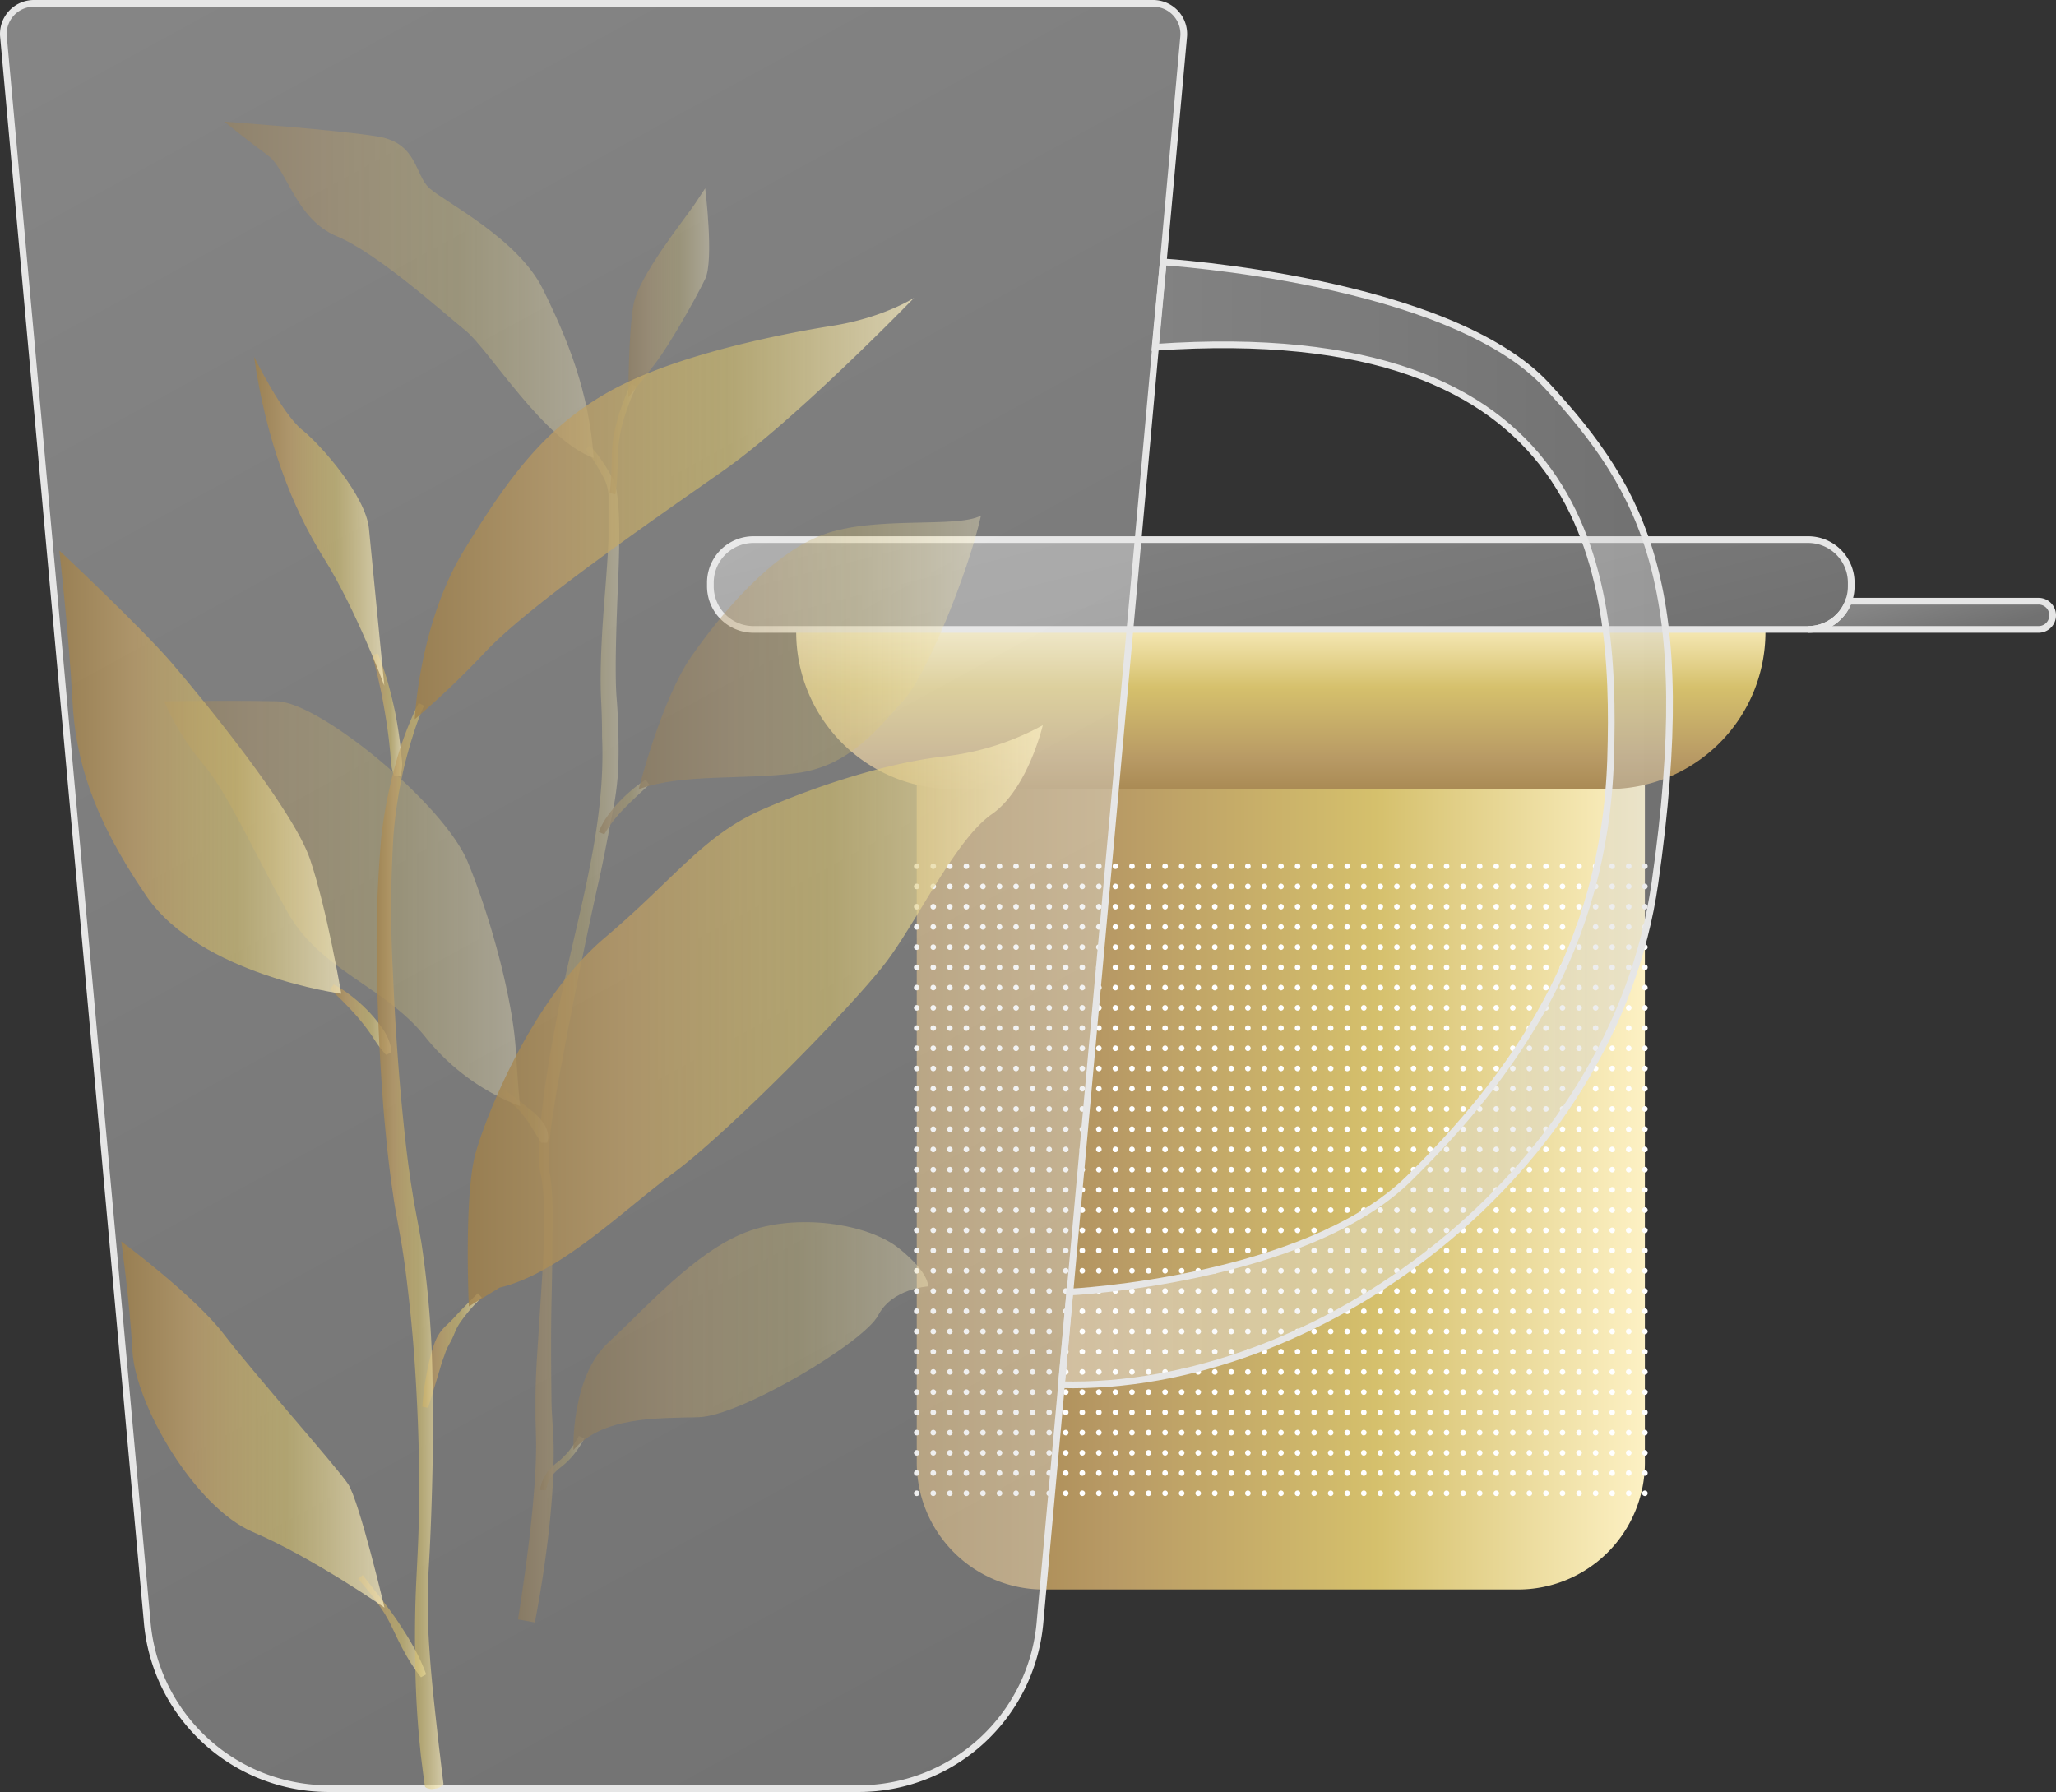<svg xmlns="http://www.w3.org/2000/svg" xmlns:xlink="http://www.w3.org/1999/xlink" viewBox="0 0 460.65 401.5"><rect x="0" y="0" width="460.65" height="401.5" fill="#333333" stroke="none"/><defs><style>.cls-1{fill:url(#linear-gradient);}.cls-2{fill:url(#linear-gradient-2);}.cls-12,.cls-3,.cls-4,.cls-6{fill:none;}.cls-3,.cls-4{stroke:#fff;stroke-linecap:round;stroke-linejoin:round;stroke-width:1.25px;}.cls-4{stroke-dasharray:0 3.71;}.cls-5,.cls-7{opacity:0.45;}.cls-5{fill:url(#linear-gradient-3);}.cls-6,.cls-8,.cls-9{stroke:#e6e6e6;stroke-width:1.5px;}.cls-12,.cls-6,.cls-8,.cls-9{stroke-miterlimit:10;}.cls-7{fill:url(#linear-gradient-4);}.cls-8,.cls-9{fill-opacity:0.45;}.cls-8{fill:url(#linear-gradient-5);}.cls-9{fill:url(#linear-gradient-6);}.cls-10{opacity:0.5;}.cls-11{fill:url(#linear-gradient-7);}.cls-12{stroke-width:1.34px;stroke:url(#linear-gradient-8);}.cls-13{fill:url(#linear-gradient-9);}.cls-14{fill:url(#linear-gradient-10);}.cls-15{fill:url(#linear-gradient-11);}.cls-16{fill:url(#linear-gradient-12);}.cls-17{fill:url(#linear-gradient-13);}.cls-18{fill:url(#linear-gradient-14);}.cls-19{fill:url(#linear-gradient-15);}.cls-20{fill:url(#linear-gradient-16);}.cls-21{fill:url(#linear-gradient-17);}.cls-22{fill:url(#linear-gradient-18);}.cls-23{fill:url(#linear-gradient-19);}.cls-24{fill:url(#linear-gradient-20);}.cls-25{fill:url(#linear-gradient-21);}.cls-26{fill:url(#linear-gradient-22);}.cls-27{fill:url(#linear-gradient-23);}.cls-28{fill:url(#linear-gradient-24);}.cls-29{fill:url(#linear-gradient-25);}.cls-30{fill:url(#linear-gradient-26);}</style><linearGradient id="linear-gradient" x1="205.39" y1="260.94" x2="368.54" y2="260.94" gradientUnits="userSpaceOnUse"><stop offset="0" stop-color="#a08049"/><stop offset="0.27" stop-color="#b89a65"/><stop offset="0.63" stop-color="#d5c06c"/><stop offset="1" stop-color="#fdf1c4"/></linearGradient><linearGradient id="linear-gradient-2" x1="286.97" y1="181.58" x2="286.97" y2="138.11" xlink:href="#linear-gradient"/><linearGradient id="linear-gradient-3" x1="277.21" y1="92.84" x2="296.72" y2="169.08" gradientUnits="userSpaceOnUse"><stop offset="0" stop-color="#fff" stop-opacity="0.9"/><stop offset="1" stop-color="#ccc" stop-opacity="0.9"/></linearGradient><linearGradient id="linear-gradient-4" x1="430.78" y1="132.48" x2="433.75" y2="144.08" xlink:href="#linear-gradient-3"/><linearGradient id="linear-gradient-5" x1="237.83" y1="184.49" x2="374.08" y2="184.49" xlink:href="#linear-gradient-3"/><linearGradient id="linear-gradient-6" x1="38.9" y1="-13.34" x2="271.11" y2="411.49" xlink:href="#linear-gradient-3"/><linearGradient id="linear-gradient-7" x1="116.01" y1="231.64" x2="139.42" y2="231.64" gradientUnits="userSpaceOnUse"><stop offset="0" stop-color="#a08049" stop-opacity="0.8"/><stop offset="0.27" stop-color="#b89a65" stop-opacity="0.8"/><stop offset="0.63" stop-color="#d5c06c" stop-opacity="0.6"/><stop offset="1" stop-color="#fdf1c4" stop-opacity="0.7"/></linearGradient><linearGradient id="linear-gradient-8" x1="136.58" y1="98.4" x2="142.54" y2="98.4" xlink:href="#linear-gradient-7"/><linearGradient id="linear-gradient-9" x1="133.93" y1="180.82" x2="145.62" y2="180.82" xlink:href="#linear-gradient-7"/><linearGradient id="linear-gradient-10" x1="111.64" y1="250.03" x2="123.25" y2="250.03" xlink:href="#linear-gradient-7"/><linearGradient id="linear-gradient-11" x1="121.01" y1="327.81" x2="130.91" y2="327.81" xlink:href="#linear-gradient-7"/><linearGradient id="linear-gradient-12" x1="128.47" y1="299.36" x2="207.94" y2="299.36" xlink:href="#linear-gradient-7"/><linearGradient id="linear-gradient-13" x1="36.79" y1="202.44" x2="116.51" y2="202.44" xlink:href="#linear-gradient-7"/><linearGradient id="linear-gradient-14" x1="143.1" y1="146.17" x2="219.79" y2="146.17" xlink:href="#linear-gradient-7"/><linearGradient id="linear-gradient-15" x1="140.78" y1="65.58" x2="158.88" y2="65.58" xlink:href="#linear-gradient-7"/><linearGradient id="linear-gradient-16" x1="50.27" y1="64.93" x2="132.99" y2="64.93" xlink:href="#linear-gradient-7"/><linearGradient id="linear-gradient-17" x1="73.57" y1="228.44" x2="88.44" y2="228.44" xlink:href="#linear-gradient-7"/><linearGradient id="linear-gradient-18" x1="82.85" y1="160.11" x2="90.26" y2="160.11" xlink:href="#linear-gradient-7"/><linearGradient id="linear-gradient-19" x1="79.84" y1="364.34" x2="95.92" y2="364.34" xlink:href="#linear-gradient-7"/><linearGradient id="linear-gradient-20" x1="93.74" y1="302.58" x2="108.55" y2="302.58" xlink:href="#linear-gradient-7"/><linearGradient id="linear-gradient-21" x1="83.85" y1="279.17" x2="99.63" y2="279.17" xlink:href="#linear-gradient-7"/><linearGradient id="linear-gradient-22" x1="27.17" y1="319.17" x2="86.09" y2="319.17" xlink:href="#linear-gradient-7"/><linearGradient id="linear-gradient-23" x1="13.3" y1="172.99" x2="76.42" y2="172.99" xlink:href="#linear-gradient-7"/><linearGradient id="linear-gradient-24" x1="104.81" y1="227.6" x2="233.66" y2="227.6" xlink:href="#linear-gradient-7"/><linearGradient id="linear-gradient-25" x1="92.93" y1="113.95" x2="204.8" y2="113.95" xlink:href="#linear-gradient-7"/><linearGradient id="linear-gradient-26" x1="56.93" y1="116.78" x2="86.09" y2="116.78" xlink:href="#linear-gradient-7"/></defs><title>perfect-mug-separate</title><g id="Layer_2" data-name="Layer 2"><g id="Leaf_Glass_Perfect_Mug" data-name="Leaf Glass Perfect Mug"><g id="Leaf_Glass_Perfect_Mug_-_Separate" data-name="Leaf Glass Perfect Mug - Separate"><g id="Steeper"><path class="cls-1" d="M205.39,165.72H368.54a0,0,0,0,1,0,0v162a28.41,28.41,0,0,1-28.41,28.41H233.81a28.41,28.41,0,0,1-28.41-28.41v-162A0,0,0,0,1,205.39,165.72Z"/><path class="cls-2" d="M178.39,141H395.55a0,0,0,0,1,0,0v.63a35.16,35.16,0,0,1-35.16,35.16H213.55a35.16,35.16,0,0,1-35.16-35.16V141a0,0,0,0,1,0,0Z"/><line class="cls-3" x1="205.39" y1="194.08" x2="205.39" y2="194.08"/><line class="cls-4" x1="209.1" y1="194.08" x2="366.69" y2="194.08"/><line class="cls-3" x1="368.54" y1="194.08" x2="368.54" y2="194.08"/><line class="cls-3" x1="205.39" y1="198.61" x2="205.39" y2="198.61"/><line class="cls-4" x1="209.1" y1="198.61" x2="366.69" y2="198.61"/><line class="cls-3" x1="368.54" y1="198.61" x2="368.54" y2="198.61"/><line class="cls-3" x1="205.39" y1="203.15" x2="205.39" y2="203.15"/><line class="cls-4" x1="209.1" y1="203.15" x2="366.69" y2="203.15"/><line class="cls-3" x1="368.54" y1="203.15" x2="368.54" y2="203.15"/><line class="cls-3" x1="205.39" y1="207.68" x2="205.39" y2="207.68"/><line class="cls-4" x1="209.1" y1="207.68" x2="366.69" y2="207.68"/><line class="cls-3" x1="368.54" y1="207.68" x2="368.54" y2="207.68"/><line class="cls-3" x1="205.39" y1="212.21" x2="205.39" y2="212.21"/><line class="cls-4" x1="209.1" y1="212.21" x2="366.69" y2="212.21"/><line class="cls-3" x1="368.54" y1="212.21" x2="368.54" y2="212.21"/><line class="cls-3" x1="205.39" y1="216.74" x2="205.39" y2="216.74"/><line class="cls-4" x1="209.1" y1="216.74" x2="366.69" y2="216.74"/><line class="cls-3" x1="368.54" y1="216.74" x2="368.54" y2="216.74"/><line class="cls-3" x1="205.39" y1="221.27" x2="205.39" y2="221.27"/><line class="cls-4" x1="209.1" y1="221.27" x2="366.69" y2="221.27"/><line class="cls-3" x1="368.54" y1="221.27" x2="368.54" y2="221.27"/><line class="cls-3" x1="205.39" y1="225.81" x2="205.39" y2="225.81"/><line class="cls-4" x1="209.1" y1="225.81" x2="366.69" y2="225.81"/><line class="cls-3" x1="368.54" y1="225.81" x2="368.54" y2="225.81"/><line class="cls-3" x1="205.39" y1="230.34" x2="205.39" y2="230.34"/><line class="cls-4" x1="209.1" y1="230.34" x2="366.69" y2="230.34"/><line class="cls-3" x1="368.54" y1="230.34" x2="368.54" y2="230.34"/><line class="cls-3" x1="205.39" y1="234.87" x2="205.39" y2="234.87"/><line class="cls-4" x1="209.1" y1="234.87" x2="366.69" y2="234.87"/><line class="cls-3" x1="368.54" y1="234.87" x2="368.54" y2="234.87"/><line class="cls-3" x1="205.39" y1="239.4" x2="205.39" y2="239.4"/><line class="cls-4" x1="209.1" y1="239.4" x2="366.69" y2="239.4"/><line class="cls-3" x1="368.54" y1="239.4" x2="368.54" y2="239.4"/><line class="cls-3" x1="205.39" y1="243.93" x2="205.39" y2="243.93"/><line class="cls-4" x1="209.1" y1="243.93" x2="366.69" y2="243.93"/><line class="cls-3" x1="368.54" y1="243.93" x2="368.54" y2="243.93"/><line class="cls-3" x1="205.39" y1="248.46" x2="205.39" y2="248.46"/><line class="cls-4" x1="209.1" y1="248.46" x2="366.69" y2="248.46"/><line class="cls-3" x1="368.54" y1="248.46" x2="368.54" y2="248.46"/><line class="cls-3" x1="205.39" y1="253" x2="205.39" y2="253"/><line class="cls-4" x1="209.1" y1="253" x2="366.69" y2="253"/><line class="cls-3" x1="368.54" y1="253" x2="368.54" y2="253"/><line class="cls-3" x1="205.39" y1="257.53" x2="205.39" y2="257.53"/><line class="cls-4" x1="209.1" y1="257.53" x2="366.69" y2="257.53"/><line class="cls-3" x1="368.54" y1="257.53" x2="368.54" y2="257.53"/><line class="cls-3" x1="205.39" y1="262.06" x2="205.39" y2="262.06"/><line class="cls-4" x1="209.1" y1="262.06" x2="366.69" y2="262.06"/><line class="cls-3" x1="368.54" y1="262.06" x2="368.54" y2="262.06"/><line class="cls-3" x1="205.39" y1="266.59" x2="205.39" y2="266.59"/><line class="cls-4" x1="209.1" y1="266.59" x2="366.69" y2="266.59"/><line class="cls-3" x1="368.54" y1="266.59" x2="368.54" y2="266.59"/><line class="cls-3" x1="205.39" y1="271.12" x2="205.39" y2="271.12"/><line class="cls-4" x1="209.1" y1="271.12" x2="366.69" y2="271.12"/><line class="cls-3" x1="368.54" y1="271.12" x2="368.54" y2="271.12"/><line class="cls-3" x1="205.39" y1="275.66" x2="205.39" y2="275.66"/><line class="cls-4" x1="209.1" y1="275.66" x2="366.69" y2="275.66"/><line class="cls-3" x1="368.54" y1="275.66" x2="368.54" y2="275.66"/><line class="cls-3" x1="205.39" y1="280.19" x2="205.39" y2="280.19"/><line class="cls-4" x1="209.1" y1="280.19" x2="366.69" y2="280.19"/><line class="cls-3" x1="368.54" y1="280.19" x2="368.54" y2="280.19"/><line class="cls-3" x1="205.39" y1="284.72" x2="205.39" y2="284.72"/><line class="cls-4" x1="209.1" y1="284.72" x2="366.69" y2="284.72"/><line class="cls-3" x1="368.54" y1="284.72" x2="368.54" y2="284.72"/><line class="cls-3" x1="205.39" y1="289.25" x2="205.39" y2="289.25"/><line class="cls-4" x1="209.1" y1="289.25" x2="366.69" y2="289.25"/><line class="cls-3" x1="368.54" y1="289.25" x2="368.54" y2="289.25"/><line class="cls-3" x1="205.39" y1="293.78" x2="205.39" y2="293.78"/><line class="cls-4" x1="209.1" y1="293.78" x2="366.69" y2="293.78"/><line class="cls-3" x1="368.54" y1="293.78" x2="368.54" y2="293.78"/><line class="cls-3" x1="205.39" y1="298.32" x2="205.39" y2="298.32"/><line class="cls-4" x1="209.1" y1="298.32" x2="366.69" y2="298.32"/><line class="cls-3" x1="368.54" y1="298.32" x2="368.54" y2="298.32"/><line class="cls-3" x1="205.39" y1="302.85" x2="205.39" y2="302.85"/><line class="cls-4" x1="209.1" y1="302.85" x2="366.69" y2="302.85"/><line class="cls-3" x1="368.54" y1="302.85" x2="368.54" y2="302.85"/><line class="cls-3" x1="205.39" y1="307.38" x2="205.39" y2="307.38"/><line class="cls-4" x1="209.1" y1="307.38" x2="366.69" y2="307.38"/><line class="cls-3" x1="368.54" y1="307.38" x2="368.54" y2="307.38"/><line class="cls-3" x1="205.39" y1="311.91" x2="205.39" y2="311.91"/><line class="cls-4" x1="209.1" y1="311.91" x2="366.69" y2="311.91"/><line class="cls-3" x1="368.54" y1="311.91" x2="368.54" y2="311.91"/><line class="cls-3" x1="205.39" y1="316.44" x2="205.39" y2="316.44"/><line class="cls-4" x1="209.1" y1="316.44" x2="366.69" y2="316.44"/><line class="cls-3" x1="368.54" y1="316.44" x2="368.54" y2="316.44"/><line class="cls-3" x1="205.39" y1="320.98" x2="205.39" y2="320.98"/><line class="cls-4" x1="209.1" y1="320.98" x2="366.69" y2="320.98"/><line class="cls-3" x1="368.54" y1="320.98" x2="368.54" y2="320.98"/><line class="cls-3" x1="205.39" y1="325.51" x2="205.39" y2="325.51"/><line class="cls-4" x1="209.1" y1="325.51" x2="366.69" y2="325.51"/><line class="cls-3" x1="368.54" y1="325.51" x2="368.54" y2="325.51"/><line class="cls-3" x1="205.39" y1="330.04" x2="205.39" y2="330.04"/><line class="cls-4" x1="209.1" y1="330.04" x2="366.69" y2="330.04"/><line class="cls-3" x1="368.54" y1="330.04" x2="368.54" y2="330.04"/><line class="cls-3" x1="205.39" y1="334.57" x2="205.39" y2="334.57"/><line class="cls-4" x1="209.1" y1="334.57" x2="366.69" y2="334.57"/><line class="cls-3" x1="368.54" y1="334.57" x2="368.54" y2="334.57"/></g><path class="cls-5" d="M414.77,130.55v.82a9.64,9.64,0,0,1-9.65,9.65H168.82a9.66,9.66,0,0,1-9.66-9.65v-.82a9.66,9.66,0,0,1,9.66-9.65h236.3A9.65,9.65,0,0,1,414.77,130.55Z"/><path class="cls-6" d="M414.77,130.55v.82a9.64,9.64,0,0,1-9.65,9.65H168.82a9.66,9.66,0,0,1-9.66-9.65v-.82a9.66,9.66,0,0,1,9.66-9.65h236.3A9.65,9.65,0,0,1,414.77,130.55Z"/><path class="cls-7" d="M459.9,137.86a3.14,3.14,0,0,1-3.16,3.16H405.12a9.66,9.66,0,0,0,9.06-6.32h42.56A3.15,3.15,0,0,1,459.9,137.86Z"/><path class="cls-6" d="M459.9,137.86a3.14,3.14,0,0,1-3.16,3.16H405.12a9.66,9.66,0,0,0,9.06-6.32h42.56A3.15,3.15,0,0,1,459.9,137.86Z"/><g id="Leaf_Glass_Perfect_Mug-2" data-name="Leaf Glass Perfect Mug"><path class="cls-8" d="M260.62,58.68s64.09,4,86,27.75,33.56,45.64,24.17,111.41-76.22,113.88-133,112.42l1.88-20.77s52.79-2.61,76-25.43,43.85-51.45,45.19-94-4.57-99-102.06-92.25Z"/><path class="cls-9" d="M192.37,400.75H73.61A40.8,40.8,0,0,1,33,363.64L.78,8.22A6.85,6.85,0,0,1,7.6.75H258.37a6.86,6.86,0,0,1,6.83,7.47L233,363.64A40.79,40.79,0,0,1,192.37,400.75Z"/><g id="Leaves_2" data-name="Leaves 2" class="cls-10"><path class="cls-11" d="M116.06,362.83c1.71-10.86,3.2-21.85,3.88-32.78.13-2.72.22-5.46.15-8.15l-.11-4.16c0-1.41,0-2.81,0-4.21,0-5.61.46-11.15.8-16.7s.76-11.07,1-16.6c.11-2.77.16-5.53.12-8.29a51.48,51.48,0,0,0-.59-8.12l-.22-1a9.4,9.4,0,0,1-.2-1.14c-.1-.74-.12-1.46-.15-2.18,0-1.43,0-2.84.12-4.25.16-2.81.46-5.59.8-8.36s.78-5.52,1.21-8.27.93-5.49,1.46-8.21c3.83-21.85,11.53-43.27,10.57-65.22q0-4.11-.21-8.23c-.14-2.82-.13-5.65-.06-8.44.14-5.6.56-11.15,1-16.68s.81-11.05.87-16.53c0-1.36,0-2.73-.14-4.06a9.62,9.62,0,0,0-.85-3.69c-.62-1.22-1.28-2.42-2-3.58-.35-.58-.72-1.15-1.11-1.69a13,13,0,0,0-1.21-1.49l.85-1a12.74,12.74,0,0,1,1.52,1.65c.45.56.86,1.14,1.26,1.72.81,1.17,1.53,2.38,2.22,3.6a8.57,8.57,0,0,1,.51,1c.12.37.26.74.34,1.1a18.47,18.47,0,0,1,.41,2.15c.19,1.42.28,2.83.35,4.24.22,5.62,0,11.18-.23,16.73s-.42,11.07-.47,16.57c0,2.75,0,5.47.23,8.19s.32,5.59.38,8.4.05,5.63-.13,8.44a69.07,69.07,0,0,1-1.17,8.37c-1.11,5.51-2.06,11-3.33,16.43-2.42,10.83-4.59,21.69-6.72,32.55-1,5.44-2.09,10.87-2.95,16.31-.45,2.72-.85,5.45-1.12,8.17-.14,1.36-.22,2.72-.26,4.06,0,.67,0,1.33.07,2a8.54,8.54,0,0,0,.12.92c0,.29.14.71.2,1.06.81,5.72.47,11.24.47,16.82s-.21,11.11-.25,16.65,0,11.08.07,16.57c0,1.38.08,2.75.16,4.11l.25,4.16c.14,2.84.07,5.66,0,8.47-.24,5.62-.76,11.19-1.48,16.73s-1.58,11-2.66,16.54Z"/><path class="cls-12" d="M141.94,86.32s-4.1,8.28-4.18,15.44-.53,8.85-.53,8.85"/><path class="cls-13" d="M145.47,175.79c-1.86,1.72-3.76,3.44-5.51,5.25a28.24,28.24,0,0,0-4.57,5.89l-1.23-.54a16.94,16.94,0,0,1,1.94-3.55,27.7,27.7,0,0,1,2.53-3.07,36.66,36.66,0,0,1,2.86-2.72,31,31,0,0,1,3.18-2.34Z"/><path class="cls-14" d="M112.78,244c1.06.78,2.08,1.54,3.11,2.33L119,248.8a12.11,12.11,0,0,1,2.82,2.93,6.36,6.36,0,0,1,.89,2,11.57,11.57,0,0,1,.13,1.15,5.43,5.43,0,0,1-.25,1.16l-1.34,0c-.59-1-1.14-1.81-1.73-2.81s-1.23-2-2-3a17.73,17.73,0,0,0-2.53-2.74,24.18,24.18,0,0,0-3-2.31Z"/><path class="cls-15" d="M130.91,322.3a21,21,0,0,1-2.09,3.25,17.81,17.81,0,0,1-2.69,2.8c-.53.44-1,.75-1.4,1.16a7.32,7.32,0,0,0-1.13,1.3,7,7,0,0,0-1.25,3.1l-1.34-.08a8.28,8.28,0,0,1,1.48-3.78,8.68,8.68,0,0,1,1.31-1.52c.48-.47,1-.86,1.48-1.21a17.4,17.4,0,0,0,2.48-2.59,20.34,20.34,0,0,0,1.94-3Z"/><path class="cls-16" d="M128.48,324.89s-.64-16.31,7.86-24.14,19.24-20.13,30.65-24.61,27.52-2,34.45,3.58,6.49,8.5,6.49,8.5-8.05.45-11.18,6.49-30.88,22.59-40.27,22.82S134.94,317.38,128.48,324.89Z"/><path class="cls-17" d="M36.79,157.13s15.66-.23,25.28,0,37.36,23,42.73,36,10.07,31.1,10.74,41.84,1,12.87,1,12.87A50,50,0,0,1,95.4,232.46c-8.94-11.35-23.49-14.93-30.87-27.91s-13.42-26.84-19-33.33A58.56,58.56,0,0,1,36.79,157.13Z"/><path class="cls-18" d="M143.1,176.83s5.1-20.15,11.81-29.77,17.9-23,29.53-27.29,30-1.35,35.35-4.25c-2.91,13-12.31,36-17.45,41.51s-11.63,14.64-23.94,16.2S152.77,173.27,143.1,176.83Z"/><path class="cls-19" d="M140.78,89s0-14.39,1.16-20.77,11.35-19,13.7-22.48L158,42.19s2,16.11,0,20.3-7.89,14.6-11.08,18.8S140.78,89,140.78,89Z"/><path class="cls-20" d="M50.27,27.26s25.84,1.85,34.56,3.36,8.06,8.55,11.41,11.57S116,53.43,121.58,64.68,132,87.82,133,102.59c-11.08-3.85-23.49-24.32-28.69-28.52S84.67,56.79,75.44,52.93,64.36,38,60,34.81,50.27,27.26,50.27,27.26Z"/></g><g id="Leaves"><path class="cls-21" d="M74.75,220.55A27.92,27.92,0,0,1,79,223.37a33.34,33.34,0,0,1,3.78,3.46A31.65,31.65,0,0,1,86,230.89a11.21,11.21,0,0,1,1.17,2.35,8.15,8.15,0,0,1,.54,2.6l-1.25.49a28.93,28.93,0,0,1-2.88-3.87,41.06,41.06,0,0,0-2.83-3.83c-1-1.22-2.12-2.42-3.25-3.58s-2.32-2.3-3.51-3.38Z"/><path class="cls-22" d="M84.62,146.37A58,58,0,0,1,86.93,153q.94,3.39,1.65,6.82c.43,2.3.81,4.61,1.08,6.93.15,1.16.25,2.33.37,3.49a8.54,8.54,0,0,1-.33,3.53l-1.34.06a9,9,0,0,1-.78-3.39c-.1-1.14-.17-2.28-.31-3.42-.22-2.27-.56-4.54-.93-6.79s-.78-4.52-1.28-6.75-1-4.48-1.69-6.64Z"/><path class="cls-23" d="M81.25,352.89l4.09,5.21c1.33,1.77,2.68,3.51,3.94,5.42s2.4,3.69,3.45,5.62a40.18,40.18,0,0,1,2.75,6l-1.16.66a39.44,39.44,0,0,1-3.65-5.53c-1.08-1.9-2-3.93-2.94-5.89a32.62,32.62,0,0,0-3.39-5.52,57.6,57.6,0,0,0-4.12-5.09Z"/><path class="cls-24" d="M107.94,290.73a33.83,33.83,0,0,0-4.63,5.29,10.56,10.56,0,0,0-.93,1.49c-.26.53-.49,1.07-.71,1.61-.44,1.06-1,2-1.48,2.93-.21.45-.4,1-.59,1.55L99,305.25l-1,3.36-2.07,6.81-1.32-.24a66.12,66.12,0,0,1,.93-7.16c.22-1.19.47-2.37.76-3.55a26.78,26.78,0,0,1,1.08-3.58,10,10,0,0,1,2-3.32c.43-.46.9-.88,1.35-1.31s.86-.88,1.27-1.32c1.65-1.79,3.35-3.47,5.06-5.19Z"/><path class="cls-25" d="M96.75,400.85c-1.3-.13-1.56-.43-1.57-.75l-.14-1-.26-1.91-.48-3.82c-.26-2.55-.52-5.11-.7-7.67-.38-5.11-.54-10.25-.6-15.38s0-10.27.24-15.41.53-10.17.62-15.27c.2-10.16-.11-20.34-.7-30.47-.3-5.06-.69-10.12-1.22-15.15s-1.1-10.05-1.91-15l-1.34-7.5c-.24-1.27-.43-2.55-.61-3.82s-.39-2.55-.54-3.83c-.68-5.1-1.16-10.21-1.61-15.31-.79-10.22-1.32-20.44-1.46-30.68a268.11,268.11,0,0,1,1-30.75A106.81,106.81,0,0,1,88.4,172a75.28,75.28,0,0,1,5.4-14.49l1.19.61a64.16,64.16,0,0,0-2.6,7.08c-.75,2.4-1.42,4.84-2,7.31a104.6,104.6,0,0,0-2.25,14.94,265.35,265.35,0,0,0-.11,30.38c.44,10.15,1.08,20.3,2.05,30.41.5,5,1,10.09,1.75,15.09.15,1.26.37,2.5.56,3.74s.39,2.49.64,3.72c.45,2.43.94,5,1.37,7.56a225.19,225.19,0,0,1,2.5,30.72c.26,10.25.06,20.49-.3,30.71-.09,2.56-.2,5.11-.33,7.67s-.3,5.11-.38,7.62a147.87,147.87,0,0,0,.37,15.18c.34,5.06.88,10.1,1.43,15.14.29,2.51.54,5,.86,7.55l.44,3.77.23,1.88.12.94c.08.31-.08.64-1.3,1.14Z"/><path class="cls-26" d="M27.17,278.15s16.33,12.09,23,20.81S75.49,328.71,78,332.52s8.14,27.67,8.14,27.67-16.33-11.34-29.46-16.93-26.33-28.63-27-40.49S27.17,278.15,27.17,278.15Z"/><path class="cls-27" d="M13.3,123.35s18.12,17,25.06,25.05,27.29,32.89,31.09,44.07,7,30.17,7,30.17-31.58-4.22-43.66-21.89S16.88,170.1,16.21,156.68,13.3,123.35,13.3,123.35Z"/><path class="cls-28" d="M105.05,292.71s-1.15-25.07,1.54-34.47,13-34.67,28.86-48.09S157.6,187.1,171,181.29s28.63-10.52,40.94-11.86a59.52,59.52,0,0,0,21.7-6.94s-3.36,14.32-11.41,19.92-16.33,23.26-23.49,32.88-35.12,38-47.43,47.2-26,22.82-39.37,26Z"/><path class="cls-29" d="M92.93,161.15s.91-21.25,11-37.8,18.35-27.75,32.89-35.8S175.05,74.8,186.46,73s18.34-6.26,18.34-6.26S178.4,94,162.07,105.45s-43.18,30-53,40.27A203.65,203.65,0,0,1,92.93,161.15Z"/><path class="cls-30" d="M56.93,79.94S63.19,92.7,67.66,96.28s14.32,15,15,22.14,3.44,35.19,3.44,35.19-6.35-17.07-13.5-28.48S59.61,98.74,56.93,79.94Z"/></g></g></g></g></g></svg>